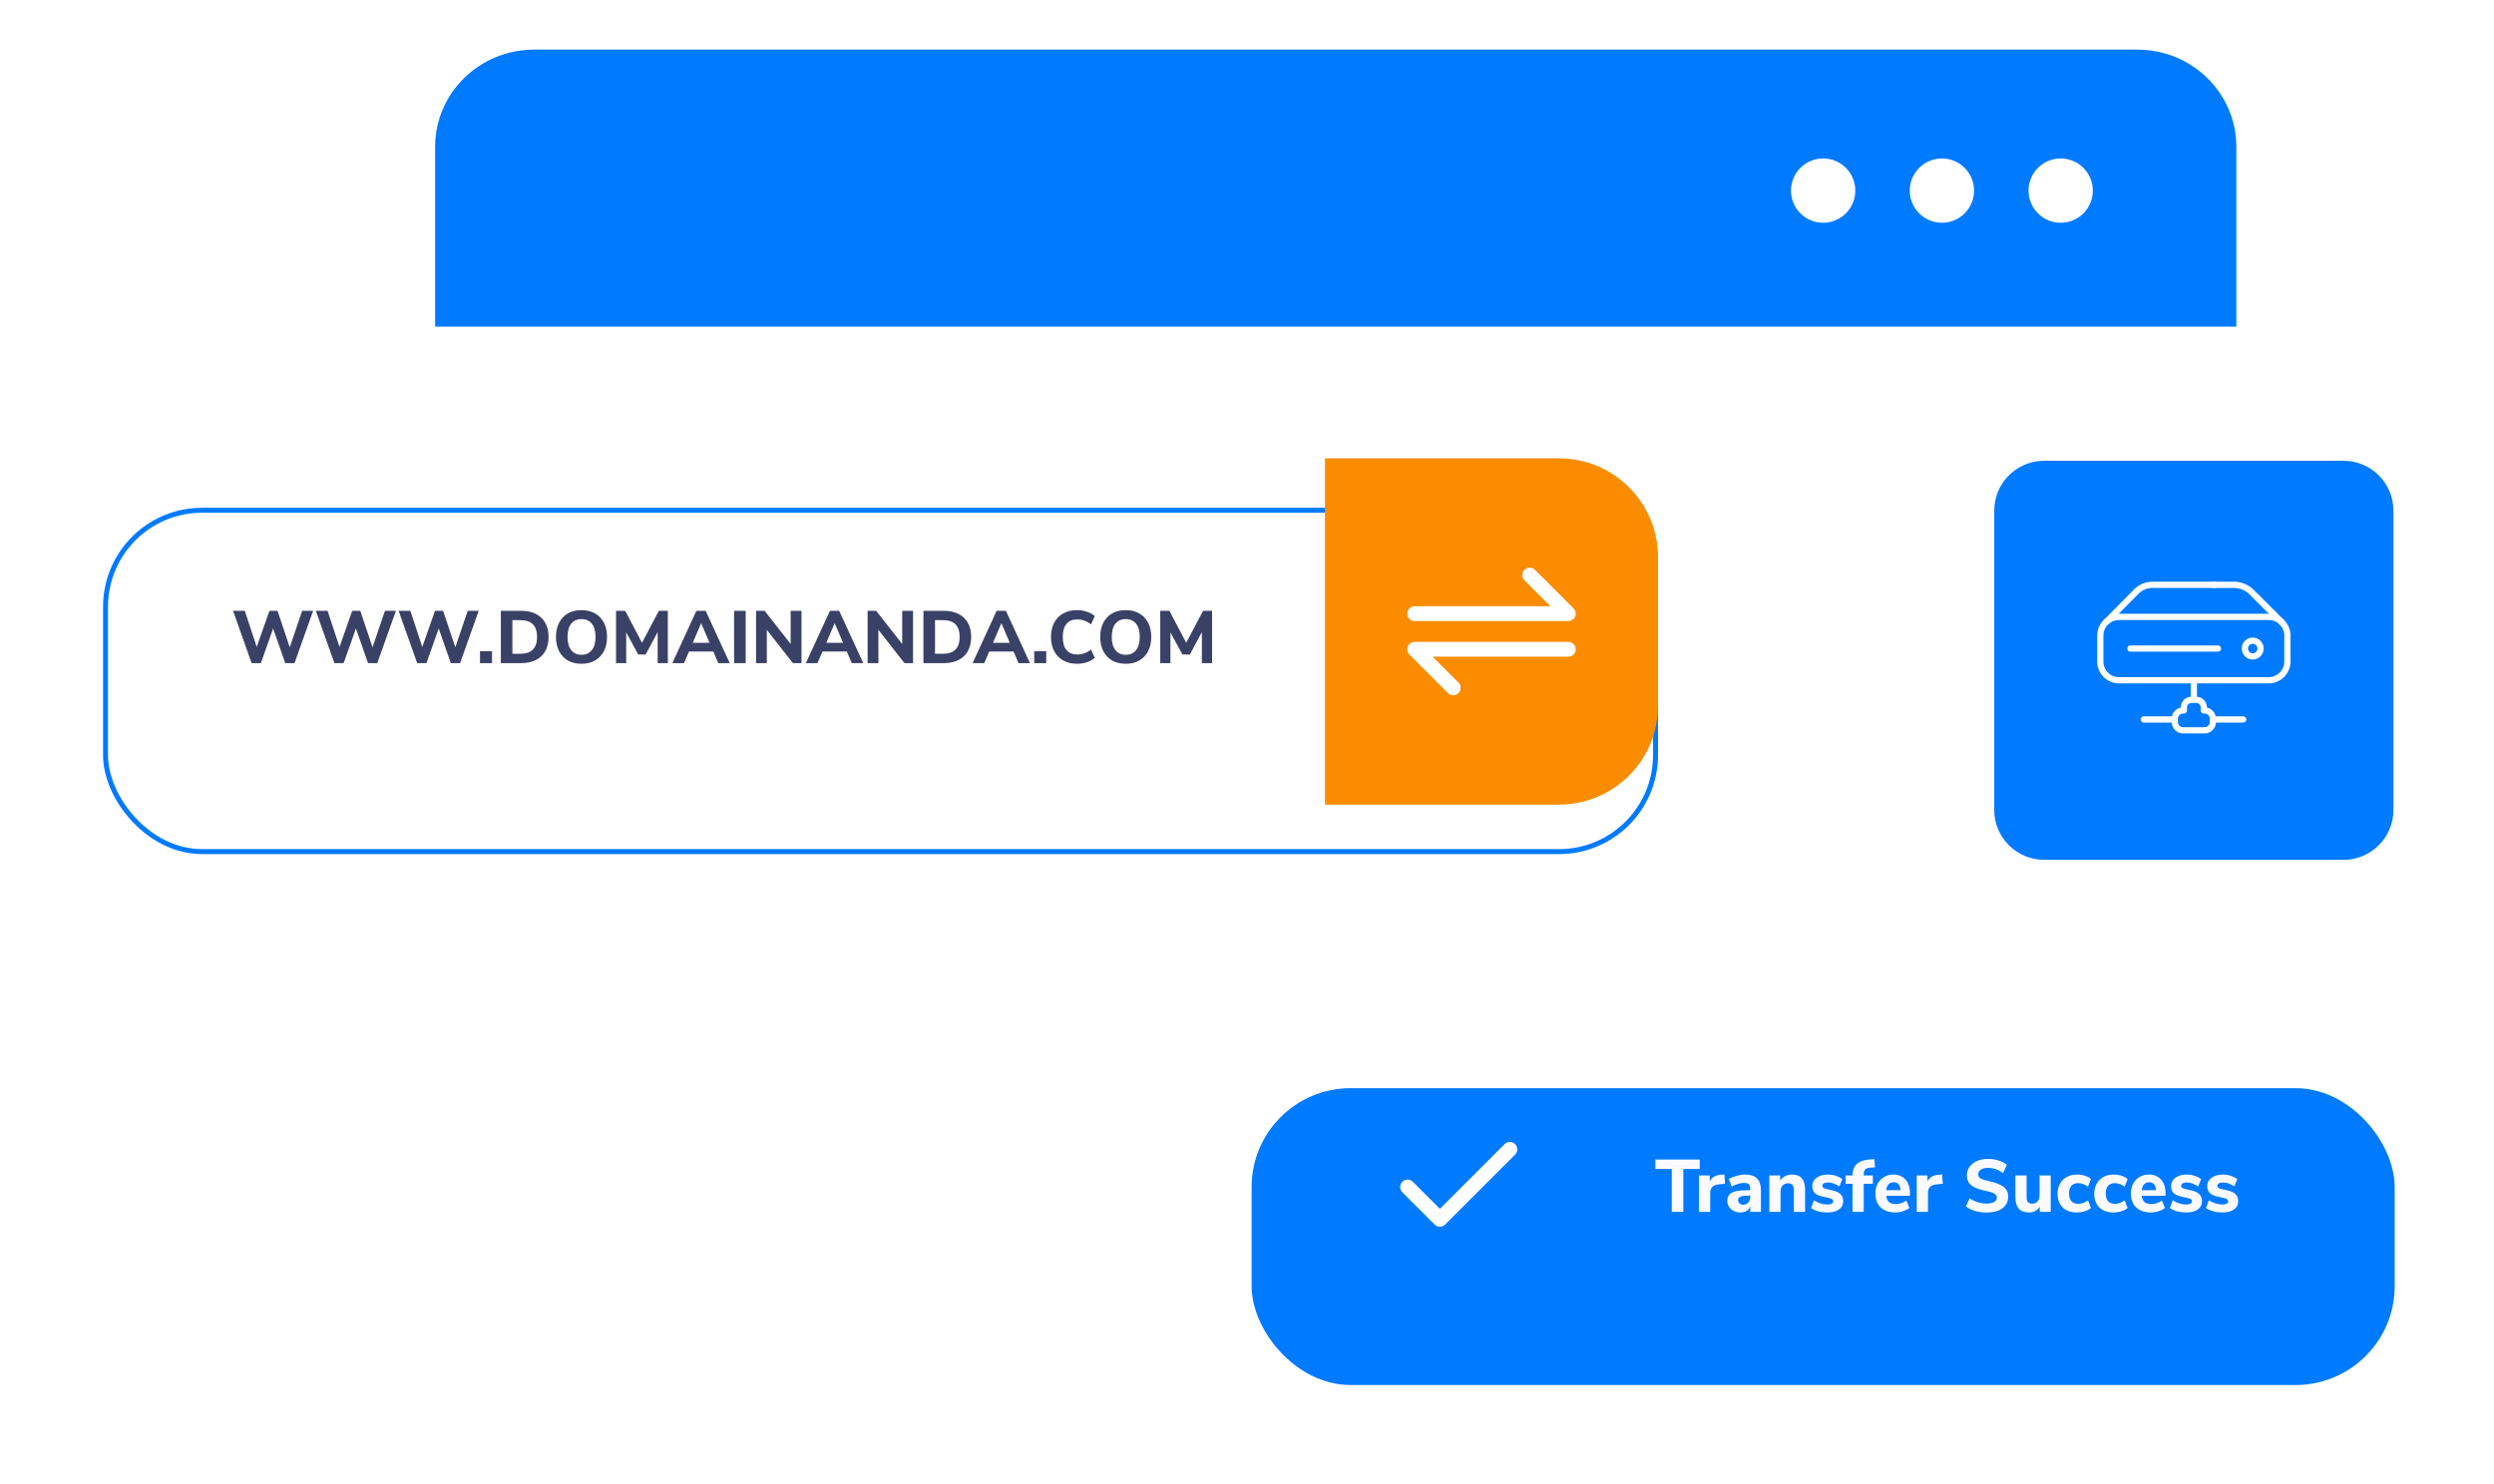 <svg width="504" height="300" viewBox="0 0 504 300" fill="none" xmlns="http://www.w3.org/2000/svg">
<g filter="url(#filter0_d)">
<rect x="87.931" y="10.839" width="364" height="236" rx="20" fill="white"/>
</g>
<path d="M451.931 66.031H87.931V29.683C87.931 18.829 96.885 10.031 107.931 10.031H431.931C442.976 10.031 451.931 18.829 451.931 29.683V66.031Z" fill="#007AFF"/>
<circle cx="368.431" cy="38.531" r="6.5" fill="white"/>
<circle cx="392.431" cy="38.531" r="6.5" fill="white"/>
<circle cx="416.431" cy="38.531" r="6.5" fill="white"/>
<g filter="url(#filter1_d)">
<rect x="20.828" y="92.646" width="314.229" height="70" rx="20" fill="white"/>
<rect x="21.328" y="93.146" width="313.229" height="69" rx="19.5" stroke="#007AFF"/>
</g>
<path d="M63.283 123.469L59.518 134.044H57.643L55.198 127.039L52.723 134.044H50.848L47.098 123.469H49.468L51.883 130.774L54.448 123.469H56.083L58.558 130.849L61.063 123.469H63.283ZM80.011 123.469L76.246 134.044H74.371L71.926 127.039L69.451 134.044H67.576L63.826 123.469H66.196L68.611 130.774L71.176 123.469H72.811L75.286 130.849L77.791 123.469H80.011ZM96.74 123.469L92.975 134.044H91.1L88.655 127.039L86.18 134.044H84.305L80.555 123.469H82.925L85.34 130.774L87.905 123.469H89.54L92.015 130.849L94.52 123.469H96.74ZM99.431 131.644V134.044H97.001V131.644H99.431ZM101.213 123.469H105.323C106.473 123.469 107.463 123.679 108.293 124.099C109.123 124.519 109.758 125.124 110.198 125.914C110.638 126.704 110.858 127.649 110.858 128.749C110.858 129.849 110.638 130.799 110.198 131.599C109.768 132.389 109.138 132.994 108.308 133.414C107.478 133.834 106.483 134.044 105.323 134.044H101.213V123.469ZM105.158 132.154C107.408 132.154 108.533 131.019 108.533 128.749C108.533 126.489 107.408 125.359 105.158 125.359H103.553V132.154H105.158ZM117.513 134.179C116.463 134.179 115.548 133.959 114.768 133.519C113.998 133.069 113.403 132.439 112.983 131.629C112.563 130.809 112.353 129.849 112.353 128.749C112.353 127.649 112.563 126.694 112.983 125.884C113.403 125.064 113.998 124.434 114.768 123.994C115.548 123.554 116.463 123.334 117.513 123.334C118.563 123.334 119.473 123.554 120.243 123.994C121.023 124.434 121.623 125.064 122.043 125.884C122.463 126.694 122.673 127.649 122.673 128.749C122.673 129.849 122.463 130.809 122.043 131.629C121.623 132.439 121.023 133.069 120.243 133.519C119.473 133.959 118.563 134.179 117.513 134.179ZM117.513 132.364C118.393 132.364 119.083 132.054 119.583 131.434C120.093 130.814 120.348 129.919 120.348 128.749C120.348 127.579 120.098 126.689 119.598 126.079C119.098 125.459 118.403 125.149 117.513 125.149C116.623 125.149 115.928 125.459 115.428 126.079C114.938 126.689 114.693 127.579 114.693 128.749C114.693 129.919 114.943 130.814 115.443 131.434C115.943 132.054 116.633 132.364 117.513 132.364ZM134.96 123.469V134.044H132.905V127.774L130.475 132.304H128.975L126.545 127.834V134.044H124.49V123.469H126.335L129.74 129.934L133.145 123.469H134.96ZM144.152 131.704H139.232L138.227 134.044H135.872L140.732 123.469H142.607L147.467 134.044H145.157L144.152 131.704ZM143.387 129.934L141.692 125.974L139.997 129.934H143.387ZM148.352 123.469H150.692V134.044H148.352V123.469ZM161.97 123.469V134.044H160.23L154.965 127.309V134.044H152.79V123.469H154.515L159.78 130.174V123.469H161.97ZM171.134 131.704H166.214L165.209 134.044H162.854L167.714 123.469H169.589L174.449 134.044H172.139L171.134 131.704ZM170.369 129.934L168.674 125.974L166.979 129.934H170.369ZM184.514 123.469V134.044H182.774L177.509 127.309V134.044H175.334V123.469H177.059L182.324 130.174V123.469H184.514ZM186.613 123.469H190.723C191.873 123.469 192.863 123.679 193.693 124.099C194.523 124.519 195.158 125.124 195.598 125.914C196.038 126.704 196.258 127.649 196.258 128.749C196.258 129.849 196.038 130.799 195.598 131.599C195.168 132.389 194.538 132.994 193.708 133.414C192.878 133.834 191.883 134.044 190.723 134.044H186.613V123.469ZM190.558 132.154C192.808 132.154 193.933 131.019 193.933 128.749C193.933 126.489 192.808 125.359 190.558 125.359H188.953V132.154H190.558ZM204.826 131.704H199.906L198.901 134.044H196.546L201.406 123.469H203.281L208.141 134.044H205.831L204.826 131.704ZM204.061 129.934L202.366 125.974L200.671 129.934H204.061ZM211.433 131.644V134.044H209.003V131.644H211.433ZM217.652 134.179C216.582 134.179 215.647 133.954 214.847 133.504C214.057 133.054 213.447 132.419 213.017 131.599C212.597 130.779 212.387 129.829 212.387 128.749C212.387 127.669 212.597 126.719 213.017 125.899C213.447 125.079 214.057 124.449 214.847 124.009C215.647 123.559 216.582 123.334 217.652 123.334C218.352 123.334 219.022 123.444 219.662 123.664C220.302 123.874 220.827 124.169 221.237 124.549L220.487 126.214C220.027 125.864 219.567 125.609 219.107 125.449C218.657 125.289 218.187 125.209 217.697 125.209C216.757 125.209 216.032 125.509 215.522 126.109C215.022 126.709 214.772 127.589 214.772 128.749C214.772 129.909 215.022 130.794 215.522 131.404C216.032 132.004 216.757 132.304 217.697 132.304C218.187 132.304 218.657 132.224 219.107 132.064C219.567 131.904 220.027 131.649 220.487 131.299L221.237 132.964C220.827 133.344 220.302 133.644 219.662 133.864C219.022 134.074 218.352 134.179 217.652 134.179ZM227.494 134.179C226.444 134.179 225.529 133.959 224.749 133.519C223.979 133.069 223.384 132.439 222.964 131.629C222.544 130.809 222.334 129.849 222.334 128.749C222.334 127.649 222.544 126.694 222.964 125.884C223.384 125.064 223.979 124.434 224.749 123.994C225.529 123.554 226.444 123.334 227.494 123.334C228.544 123.334 229.454 123.554 230.224 123.994C231.004 124.434 231.604 125.064 232.024 125.884C232.444 126.694 232.654 127.649 232.654 128.749C232.654 129.849 232.444 130.809 232.024 131.629C231.604 132.439 231.004 133.069 230.224 133.519C229.454 133.959 228.544 134.179 227.494 134.179ZM227.494 132.364C228.374 132.364 229.064 132.054 229.564 131.434C230.074 130.814 230.329 129.919 230.329 128.749C230.329 127.579 230.079 126.689 229.579 126.079C229.079 125.459 228.384 125.149 227.494 125.149C226.604 125.149 225.909 125.459 225.409 126.079C224.919 126.689 224.674 127.579 224.674 128.749C224.674 129.919 224.924 130.814 225.424 131.434C225.924 132.054 226.614 132.364 227.494 132.364ZM244.94 123.469V134.044H242.885V127.774L240.455 132.304H238.955L236.525 127.834V134.044H234.47V123.469H236.315L239.72 129.934L243.125 123.469H244.94Z" fill="#3A4166"/>
<g filter="url(#filter2_d)">
<rect x="252.931" y="209.969" width="231" height="60" rx="20" fill="#007AFF"/>
</g>
<path d="M337.837 236.299H334.522V234.394H343.492V236.299H340.177V244.969H337.837V236.299ZM348.607 239.284L347.332 239.419C346.702 239.479 346.257 239.659 345.997 239.959C345.737 240.249 345.607 240.639 345.607 241.129V244.969H343.342V237.604H345.517V238.849C345.887 237.999 346.652 237.534 347.812 237.454L348.472 237.409L348.607 239.284ZM352.632 237.424C353.732 237.424 354.542 237.684 355.062 238.204C355.592 238.724 355.857 239.529 355.857 240.619V244.969H353.712V243.874C353.562 244.254 353.312 244.554 352.962 244.774C352.612 244.984 352.202 245.089 351.732 245.089C351.232 245.089 350.777 244.989 350.367 244.789C349.967 244.589 349.647 244.309 349.407 243.949C349.177 243.589 349.062 243.189 349.062 242.749C349.062 242.209 349.197 241.784 349.467 241.474C349.747 241.164 350.192 240.939 350.802 240.799C351.412 240.659 352.247 240.589 353.307 240.589H353.697V240.319C353.697 239.879 353.602 239.569 353.412 239.389C353.222 239.209 352.892 239.119 352.422 239.119C352.062 239.119 351.662 239.184 351.222 239.314C350.782 239.444 350.362 239.624 349.962 239.854L349.362 238.339C349.782 238.079 350.297 237.864 350.907 237.694C351.527 237.514 352.102 237.424 352.632 237.424ZM352.227 243.529C352.667 243.529 353.022 243.384 353.292 243.094C353.562 242.794 353.697 242.409 353.697 241.939V241.684H353.442C352.632 241.684 352.062 241.749 351.732 241.879C351.412 242.009 351.252 242.244 351.252 242.584C351.252 242.854 351.342 243.079 351.522 243.259C351.712 243.439 351.947 243.529 352.227 243.529ZM362.171 237.424C363.051 237.424 363.706 237.684 364.136 238.204C364.566 238.714 364.781 239.489 364.781 240.529V244.969H362.516V240.634C362.516 240.134 362.421 239.769 362.231 239.539C362.051 239.309 361.766 239.194 361.376 239.194C360.906 239.194 360.526 239.344 360.236 239.644C359.956 239.944 359.816 240.344 359.816 240.844V244.969H357.551V237.604H359.756V238.654C360.016 238.254 360.351 237.949 360.761 237.739C361.181 237.529 361.651 237.424 362.171 237.424ZM369.306 245.089C368.626 245.089 368.001 245.014 367.431 244.864C366.871 244.704 366.386 244.479 365.976 244.189L366.576 242.629C366.976 242.899 367.416 243.109 367.896 243.259C368.376 243.409 368.861 243.484 369.351 243.484C369.701 243.484 369.971 243.429 370.161 243.319C370.361 243.199 370.461 243.039 370.461 242.839C370.461 242.659 370.391 242.519 370.251 242.419C370.121 242.319 369.871 242.229 369.501 242.149L368.301 241.879C367.591 241.719 367.066 241.474 366.726 241.144C366.396 240.804 366.231 240.344 366.231 239.764C366.231 239.304 366.361 238.899 366.621 238.549C366.891 238.199 367.266 237.924 367.746 237.724C368.236 237.524 368.791 237.424 369.411 237.424C369.941 237.424 370.456 237.504 370.956 237.664C371.456 237.824 371.906 238.049 372.306 238.339L371.706 239.839C370.926 239.299 370.156 239.029 369.396 239.029C369.046 239.029 368.771 239.089 368.571 239.209C368.371 239.329 368.271 239.499 368.271 239.719C368.271 239.879 368.331 240.004 368.451 240.094C368.571 240.184 368.781 240.269 369.081 240.349L370.326 240.634C371.076 240.804 371.621 241.064 371.961 241.414C372.311 241.754 372.486 242.219 372.486 242.809C372.486 243.519 372.201 244.079 371.631 244.489C371.071 244.889 370.296 245.089 369.306 245.089ZM376.631 237.604H378.476V239.299H376.631V244.969H374.366V239.299H372.971V237.604H374.366C374.386 236.564 374.686 235.784 375.266 235.264C375.856 234.734 376.751 234.434 377.951 234.364L378.776 234.319L378.911 235.984L378.206 236.014C377.626 236.034 377.216 236.144 376.976 236.344C376.746 236.534 376.631 236.854 376.631 237.304V237.604ZM385.977 241.714H381.177C381.247 242.304 381.437 242.734 381.747 243.004C382.067 243.264 382.517 243.394 383.097 243.394C383.477 243.394 383.852 243.334 384.222 243.214C384.602 243.084 384.947 242.904 385.257 242.674L385.857 244.189C385.497 244.469 385.057 244.689 384.537 244.849C384.027 245.009 383.512 245.089 382.992 245.089C381.752 245.089 380.772 244.749 380.052 244.069C379.342 243.379 378.987 242.444 378.987 241.264C378.987 240.514 379.142 239.849 379.452 239.269C379.762 238.689 380.192 238.239 380.742 237.919C381.292 237.589 381.917 237.424 382.617 237.424C383.647 237.424 384.462 237.759 385.062 238.429C385.672 239.099 385.977 240.009 385.977 241.159V241.714ZM382.677 238.984C382.247 238.984 381.902 239.124 381.642 239.404C381.392 239.674 381.237 240.069 381.177 240.589H384.072C384.042 240.059 383.907 239.659 383.667 239.389C383.437 239.119 383.107 238.984 382.677 238.984ZM392.61 239.284L391.335 239.419C390.705 239.479 390.26 239.659 390 239.959C389.74 240.249 389.61 240.639 389.61 241.129V244.969H387.345V237.604H389.52V238.849C389.89 237.999 390.655 237.534 391.815 237.454L392.475 237.409L392.61 239.284ZM401.44 245.104C400.64 245.104 399.87 244.999 399.13 244.789C398.39 244.569 397.775 244.269 397.285 243.889L398.035 242.224C399.055 242.934 400.2 243.289 401.47 243.289C402.13 243.289 402.635 243.184 402.985 242.974C403.345 242.754 403.525 242.454 403.525 242.074C403.525 241.734 403.36 241.469 403.03 241.279C402.71 241.089 402.135 240.904 401.305 240.724C400.375 240.534 399.63 240.304 399.07 240.034C398.52 239.764 398.115 239.434 397.855 239.044C397.605 238.644 397.48 238.154 397.48 237.574C397.48 236.934 397.655 236.364 398.005 235.864C398.365 235.364 398.865 234.974 399.505 234.694C400.145 234.404 400.885 234.259 401.725 234.259C402.475 234.259 403.195 234.369 403.885 234.589C404.585 234.809 405.14 235.104 405.55 235.474L404.8 237.139C403.83 236.429 402.81 236.074 401.74 236.074C401.13 236.074 400.65 236.194 400.3 236.434C399.95 236.664 399.775 236.984 399.775 237.394C399.775 237.634 399.84 237.834 399.97 237.994C400.11 238.144 400.335 238.279 400.645 238.399C400.965 238.519 401.415 238.644 401.995 238.774C403.355 239.074 404.33 239.459 404.92 239.929C405.52 240.399 405.82 241.049 405.82 241.879C405.82 242.879 405.435 243.669 404.665 244.249C403.895 244.819 402.82 245.104 401.44 245.104ZM414.421 237.604V244.969H412.216V243.919C411.986 244.299 411.681 244.589 411.301 244.789C410.931 244.989 410.511 245.089 410.041 245.089C409.111 245.089 408.416 244.834 407.956 244.324C407.506 243.804 407.281 243.024 407.281 241.984V237.604H409.546V242.029C409.546 242.469 409.636 242.794 409.816 243.004C410.006 243.214 410.291 243.319 410.671 243.319C411.111 243.319 411.466 243.169 411.736 242.869C412.016 242.569 412.156 242.174 412.156 241.684V237.604H414.421ZM419.669 245.089C418.469 245.089 417.524 244.749 416.834 244.069C416.144 243.389 415.799 242.464 415.799 241.294C415.799 240.524 415.964 239.849 416.294 239.269C416.624 238.679 417.089 238.224 417.689 237.904C418.289 237.584 418.984 237.424 419.774 237.424C420.314 237.424 420.834 237.509 421.334 237.679C421.834 237.839 422.239 238.059 422.549 238.339L421.949 239.884C421.659 239.654 421.339 239.479 420.989 239.359C420.649 239.229 420.314 239.164 419.984 239.164C419.394 239.164 418.934 239.339 418.604 239.689C418.284 240.039 418.124 240.559 418.124 241.249C418.124 241.939 418.284 242.464 418.604 242.824C418.934 243.174 419.394 243.349 419.984 243.349C420.314 243.349 420.649 243.289 420.989 243.169C421.339 243.039 421.659 242.859 421.949 242.629L422.549 244.189C422.219 244.469 421.799 244.689 421.289 244.849C420.779 245.009 420.239 245.089 419.669 245.089ZM427.081 245.089C425.881 245.089 424.936 244.749 424.246 244.069C423.556 243.389 423.211 242.464 423.211 241.294C423.211 240.524 423.376 239.849 423.706 239.269C424.036 238.679 424.501 238.224 425.101 237.904C425.701 237.584 426.396 237.424 427.186 237.424C427.726 237.424 428.246 237.509 428.746 237.679C429.246 237.839 429.651 238.059 429.961 238.339L429.361 239.884C429.071 239.654 428.751 239.479 428.401 239.359C428.061 239.229 427.726 239.164 427.396 239.164C426.806 239.164 426.346 239.339 426.016 239.689C425.696 240.039 425.536 240.559 425.536 241.249C425.536 241.939 425.696 242.464 426.016 242.824C426.346 243.174 426.806 243.349 427.396 243.349C427.726 243.349 428.061 243.289 428.401 243.169C428.751 243.039 429.071 242.859 429.361 242.629L429.961 244.189C429.631 244.469 429.211 244.689 428.701 244.849C428.191 245.009 427.651 245.089 427.081 245.089ZM437.613 241.714H432.813C432.883 242.304 433.073 242.734 433.383 243.004C433.703 243.264 434.153 243.394 434.733 243.394C435.113 243.394 435.488 243.334 435.858 243.214C436.238 243.084 436.583 242.904 436.893 242.674L437.493 244.189C437.133 244.469 436.693 244.689 436.173 244.849C435.663 245.009 435.148 245.089 434.628 245.089C433.388 245.089 432.408 244.749 431.688 244.069C430.978 243.379 430.623 242.444 430.623 241.264C430.623 240.514 430.778 239.849 431.088 239.269C431.398 238.689 431.828 238.239 432.378 237.919C432.928 237.589 433.553 237.424 434.253 237.424C435.283 237.424 436.098 237.759 436.698 238.429C437.308 239.099 437.613 240.009 437.613 241.159V241.714ZM434.313 238.984C433.883 238.984 433.538 239.124 433.278 239.404C433.028 239.674 432.873 240.069 432.813 240.589H435.708C435.678 240.059 435.543 239.659 435.303 239.389C435.073 239.119 434.743 238.984 434.313 238.984ZM441.816 245.089C441.136 245.089 440.511 245.014 439.941 244.864C439.381 244.704 438.896 244.479 438.486 244.189L439.086 242.629C439.486 242.899 439.926 243.109 440.406 243.259C440.886 243.409 441.371 243.484 441.861 243.484C442.211 243.484 442.481 243.429 442.671 243.319C442.871 243.199 442.971 243.039 442.971 242.839C442.971 242.659 442.901 242.519 442.761 242.419C442.631 242.319 442.381 242.229 442.011 242.149L440.811 241.879C440.101 241.719 439.576 241.474 439.236 241.144C438.906 240.804 438.741 240.344 438.741 239.764C438.741 239.304 438.871 238.899 439.131 238.549C439.401 238.199 439.776 237.924 440.256 237.724C440.746 237.524 441.301 237.424 441.921 237.424C442.451 237.424 442.966 237.504 443.466 237.664C443.966 237.824 444.416 238.049 444.816 238.339L444.216 239.839C443.436 239.299 442.666 239.029 441.906 239.029C441.556 239.029 441.281 239.089 441.081 239.209C440.881 239.329 440.781 239.499 440.781 239.719C440.781 239.879 440.841 240.004 440.961 240.094C441.081 240.184 441.291 240.269 441.591 240.349L442.836 240.634C443.586 240.804 444.131 241.064 444.471 241.414C444.821 241.754 444.996 242.219 444.996 242.809C444.996 243.519 444.711 244.079 444.141 244.489C443.581 244.889 442.806 245.089 441.816 245.089ZM449.126 245.089C448.446 245.089 447.821 245.014 447.251 244.864C446.691 244.704 446.206 244.479 445.796 244.189L446.396 242.629C446.796 242.899 447.236 243.109 447.716 243.259C448.196 243.409 448.681 243.484 449.171 243.484C449.521 243.484 449.791 243.429 449.981 243.319C450.181 243.199 450.281 243.039 450.281 242.839C450.281 242.659 450.211 242.519 450.071 242.419C449.941 242.319 449.691 242.229 449.321 242.149L448.121 241.879C447.411 241.719 446.886 241.474 446.546 241.144C446.216 240.804 446.051 240.344 446.051 239.764C446.051 239.304 446.181 238.899 446.441 238.549C446.711 238.199 447.086 237.924 447.566 237.724C448.056 237.524 448.611 237.424 449.231 237.424C449.761 237.424 450.276 237.504 450.776 237.664C451.276 237.824 451.726 238.049 452.126 238.339L451.526 239.839C450.746 239.299 449.976 239.029 449.216 239.029C448.866 239.029 448.591 239.089 448.391 239.209C448.191 239.329 448.091 239.499 448.091 239.719C448.091 239.879 448.151 240.004 448.271 240.094C448.391 240.184 448.601 240.269 448.901 240.349L450.146 240.634C450.896 240.804 451.441 241.064 451.781 241.414C452.131 241.754 452.306 242.219 452.306 242.809C452.306 243.519 452.021 244.079 451.451 244.489C450.891 244.889 450.116 245.089 449.126 245.089Z" fill="#FBFBFF"/>
<path d="M284.453 239.949L290.978 246.474L305.116 232.336" stroke="white" stroke-width="3" stroke-linecap="round" stroke-linejoin="round"/>
<g filter="url(#filter3_d)">
<path d="M473.59 88.103H413.091C407.522 88.103 403.008 92.617 403.008 98.186V158.684C403.008 164.253 407.522 168.767 413.091 168.767H473.59C479.158 168.767 483.673 164.253 483.673 158.684V98.186C483.673 92.617 479.158 88.103 473.59 88.103Z" fill="#007AFF"/>
<path d="M458.466 119.658H428.217C426.129 119.658 424.436 121.351 424.436 123.44V128.686C424.436 130.774 426.129 132.467 428.217 132.467H458.466C460.555 132.467 462.247 130.774 462.247 128.686V123.44C462.247 121.351 460.555 119.658 458.466 119.658Z" stroke="white" stroke-width="1.26" stroke-linejoin="round"/>
<path d="M430.533 126.058H448.22" stroke="white" stroke-width="1.26" stroke-linecap="round" stroke-linejoin="round"/>
<path d="M455.235 127.646C456.112 127.646 456.823 126.935 456.823 126.058C456.823 125.181 456.112 124.47 455.235 124.47C454.358 124.47 453.647 125.181 453.647 126.058C453.647 126.935 454.358 127.646 455.235 127.646Z" stroke="white" stroke-width="1.26" stroke-linecap="round" stroke-linejoin="round"/>
<path d="M447.323 113.174H451.501C452.749 113.197 453.948 113.671 454.875 114.506L461.124 120.755" stroke="white" stroke-width="1.26" stroke-linecap="round" stroke-linejoin="round"/>
<path d="M425.533 120.783L431.744 114.507C432.188 114.068 432.715 113.724 433.295 113.495C433.875 113.266 434.495 113.157 435.119 113.174H447.483" stroke="white" stroke-width="1.26" stroke-linecap="round" stroke-linejoin="round"/>
<path d="M443.342 132.467V136.428" stroke="white" stroke-width="1.26" stroke-linejoin="round"/>
<path d="M453.315 140.388H447.19" stroke="white" stroke-width="1.26" stroke-linecap="round" stroke-linejoin="round"/>
<path d="M439.343 140.388H433.227" stroke="white" stroke-width="1.26" stroke-linecap="round" stroke-linejoin="round"/>
<path d="M445.506 138.564H445.355V137.94C445.355 137.539 445.196 137.154 444.912 136.871C444.629 136.587 444.244 136.428 443.843 136.428H442.841C442.44 136.428 442.055 136.587 441.771 136.871C441.488 137.154 441.328 137.539 441.328 137.94V138.564H441.177C440.73 138.566 440.302 138.746 439.987 139.063C439.671 139.38 439.494 139.809 439.494 140.256V140.908C439.494 141.355 439.672 141.783 439.987 142.098C440.303 142.414 440.731 142.591 441.177 142.591H445.506C445.953 142.591 446.381 142.414 446.696 142.098C447.012 141.783 447.189 141.355 447.189 140.908V140.256C447.189 139.809 447.012 139.38 446.697 139.063C446.382 138.746 445.954 138.566 445.506 138.564Z" stroke="white" stroke-width="1.26" stroke-linecap="round" stroke-linejoin="round"/>
</g>
<path fill-rule="evenodd" clip-rule="evenodd" d="M267.752 162.646V92.646H315.057C326.103 92.646 335.057 101.601 335.057 112.646V142.646C335.057 153.692 326.103 162.646 315.057 162.646H267.752Z" fill="#FB8C00"/>
<path d="M285.878 124.044H316.931L309.134 116.248" stroke="white" stroke-width="3" stroke-linecap="round" stroke-linejoin="round"/>
<path d="M316.931 131.248L285.878 131.248L293.674 139.044" stroke="white" stroke-width="3" stroke-linecap="round" stroke-linejoin="round"/>
<defs>
<filter id="filter0_d" x="67.931" y="0.839" width="404" height="276" filterUnits="userSpaceOnUse" color-interpolation-filters="sRGB">
<feFlood flood-opacity="0" result="BackgroundImageFix"/>
<feColorMatrix in="SourceAlpha" type="matrix" values="0 0 0 0 0 0 0 0 0 0 0 0 0 0 0 0 0 0 127 0"/>
<feOffset dy="10"/>
<feGaussianBlur stdDeviation="10"/>
<feColorMatrix type="matrix" values="0 0 0 0 0.227 0 0 0 0 0.254 0 0 0 0 0.4 0 0 0 0.15 0"/>
<feBlend mode="normal" in2="BackgroundImageFix" result="effect1_dropShadow"/>
<feBlend mode="normal" in="SourceGraphic" in2="effect1_dropShadow" result="shape"/>
</filter>
<filter id="filter1_d" x="0.828" y="82.646" width="354.229" height="110" filterUnits="userSpaceOnUse" color-interpolation-filters="sRGB">
<feFlood flood-opacity="0" result="BackgroundImageFix"/>
<feColorMatrix in="SourceAlpha" type="matrix" values="0 0 0 0 0 0 0 0 0 0 0 0 0 0 0 0 0 0 127 0"/>
<feOffset dy="10"/>
<feGaussianBlur stdDeviation="10"/>
<feColorMatrix type="matrix" values="0 0 0 0 0.227 0 0 0 0 0.254 0 0 0 0 0.4 0 0 0 0.15 0"/>
<feBlend mode="normal" in2="BackgroundImageFix" result="effect1_dropShadow"/>
<feBlend mode="normal" in="SourceGraphic" in2="effect1_dropShadow" result="shape"/>
</filter>
<filter id="filter2_d" x="232.931" y="199.969" width="271" height="100" filterUnits="userSpaceOnUse" color-interpolation-filters="sRGB">
<feFlood flood-opacity="0" result="BackgroundImageFix"/>
<feColorMatrix in="SourceAlpha" type="matrix" values="0 0 0 0 0 0 0 0 0 0 0 0 0 0 0 0 0 0 127 0"/>
<feOffset dy="10"/>
<feGaussianBlur stdDeviation="10"/>
<feColorMatrix type="matrix" values="0 0 0 0 0.227 0 0 0 0 0.254 0 0 0 0 0.4 0 0 0 0.15 0"/>
<feBlend mode="normal" in2="BackgroundImageFix" result="effect1_dropShadow"/>
<feBlend mode="normal" in="SourceGraphic" in2="effect1_dropShadow" result="shape"/>
</filter>
<filter id="filter3_d" x="392.925" y="83.061" width="100.831" height="100.831" filterUnits="userSpaceOnUse" color-interpolation-filters="sRGB">
<feFlood flood-opacity="0" result="BackgroundImageFix"/>
<feColorMatrix in="SourceAlpha" type="matrix" values="0 0 0 0 0 0 0 0 0 0 0 0 0 0 0 0 0 0 127 0"/>
<feOffset dy="5.042"/>
<feGaussianBlur stdDeviation="5.042"/>
<feColorMatrix type="matrix" values="0 0 0 0 0.067 0 0 0 0 0.102 0 0 0 0 0.408 0 0 0 0.1 0"/>
<feBlend mode="normal" in2="BackgroundImageFix" result="effect1_dropShadow"/>
<feBlend mode="normal" in="SourceGraphic" in2="effect1_dropShadow" result="shape"/>
</filter>
</defs>
</svg>
